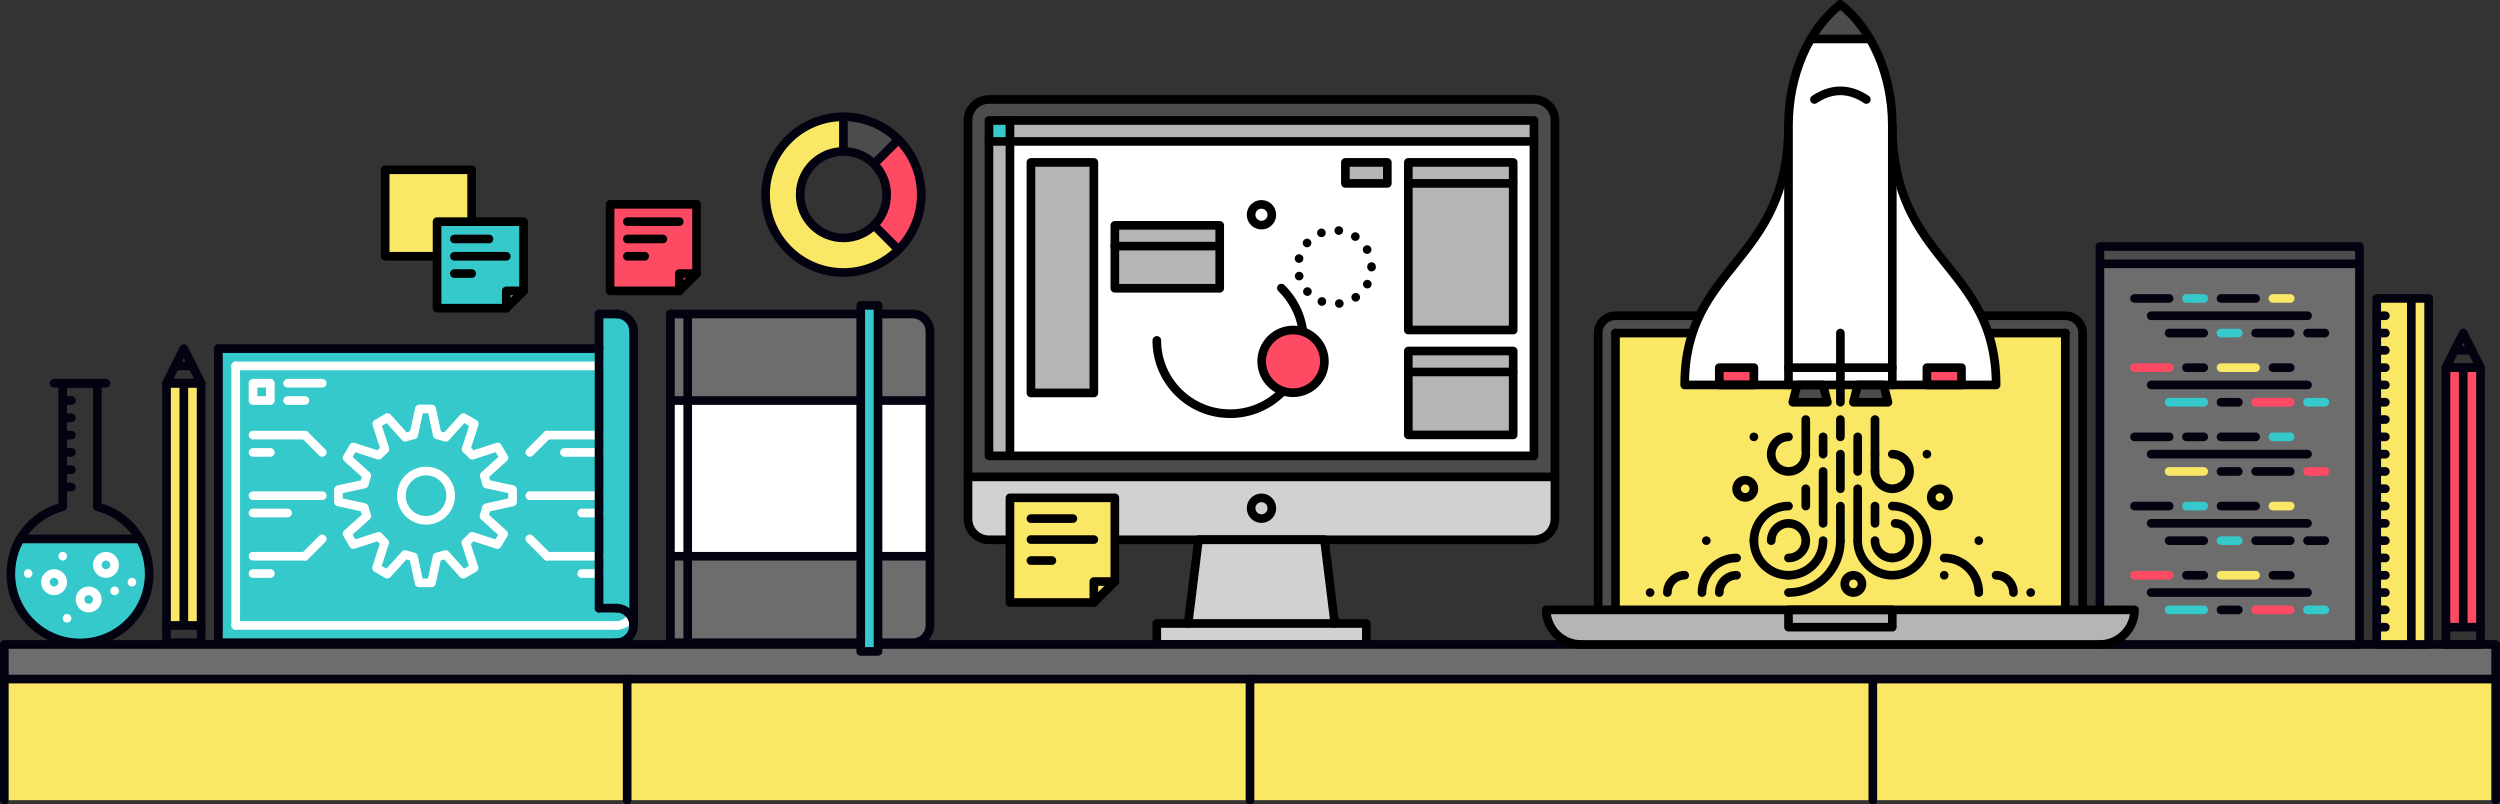 <?xml version="1.0" encoding="utf-8"?>
<!-- Generator: Adobe Illustrator 19.0.0, SVG Export Plug-In . SVG Version: 6.00 Build 0)  -->
<svg version="1.1" xmlns="http://www.w3.org/2000/svg" xmlns:xlink="http://www.w3.org/1999/xlink" x="0px" y="0px"
	 viewBox="0 0 1156 372" enable-background="new 0 0 1156 372" xml:space="preserve">
<rect x="0" y="0" width="1156" height="372" fill="#333333" stroke="none"/>
<g id="bg">
	<g>
		<path fill="#4C4C4C" d="M719,55.7c0-5.4-4.3-9.7-9.7-9.7h-252c-5.4,0-9.7,4.3-9.7,9.7v164.8H719V55.7z"/>
		<rect x="467" y="65.4" fill="#FFFFFF" width="242.3" height="145.4"/>
		<rect x="476.7" y="75.1" fill="#B5B5B5" width="29.1" height="106.6"/>
		<rect x="515.5" y="104.2" fill="#B5B5B5" width="48.5" height="29.1"/>
		<rect x="651.2" y="75.1" fill="#B5B5B5" width="48.5" height="77.5"/>
		<rect x="622.1" y="75.1" fill="#B5B5B5" width="19.4" height="9.7"/>
		<rect x="651.2" y="162.3" fill="#B5B5B5" width="48.5" height="38.8"/>
		<g>
			<rect x="534.9" y="288.3" fill="#D1D1D1" width="96.9" height="9.7"/>
			<polyline fill="#D1D1D1" points="617.2,288.3 612.4,249.5 554.2,249.5 549.4,288.3 			"/>
			<rect x="457.3" y="55.7" fill="#35C9CB" width="9.7" height="9.7"/>
			<rect x="467" y="55.7" fill="#B5B5B5" width="242.3" height="9.7"/>
			<rect x="457.3" y="65.4" fill="#B5B5B5" width="9.7" height="145.4"/>
			<g>
				<path fill="#D1D1D1" d="M447.6,220.5v19.4c0,5.4,4.3,9.7,9.7,9.7h252c5.4,0,9.7-4.3,9.7-9.7v-19.4H447.6z"/>
			</g>
			
				<rect x="457.3" y="55.7" fill="none" stroke="#000000" stroke-width="4" stroke-linecap="round" stroke-linejoin="round" stroke-miterlimit="10" width="252" height="155.1"/>
			
				<line fill="none" stroke="#000000" stroke-width="4" stroke-linecap="round" stroke-linejoin="round" stroke-miterlimit="10" x1="447.6" y1="220.5" x2="719" y2="220.5"/>
			<path fill="none" stroke="#000000" stroke-width="4" stroke-linecap="round" stroke-linejoin="round" stroke-miterlimit="10" d="
				M447.6,55.7c0-5.4,4.3-9.7,9.7-9.7h252c5.4,0,9.7,4.3,9.7,9.7v184.2c0,5.4-4.3,9.7-9.7,9.7h-252c-5.4,0-9.7-4.3-9.7-9.7V55.7z"/>
			
				<circle fill="none" stroke="#000000" stroke-width="4" stroke-linecap="round" stroke-linejoin="round" stroke-miterlimit="10" cx="583.3" cy="235" r="4.8"/>
			
				<rect x="534.9" y="288.3" fill="none" stroke="#000000" stroke-width="4" stroke-linecap="round" stroke-linejoin="round" stroke-miterlimit="10" width="96.9" height="9.7"/>
			
				<polyline fill="none" stroke="#000000" stroke-width="4" stroke-linecap="round" stroke-linejoin="round" stroke-miterlimit="10" points="
				617.2,288.3 612.4,249.5 554.2,249.5 549.4,288.3 			"/>
			
				<line fill="none" stroke="#000000" stroke-width="4" stroke-linecap="round" stroke-linejoin="round" stroke-miterlimit="10" x1="709.3" y1="65.4" x2="457.3" y2="65.4"/>
			
				<line fill="none" stroke="#000000" stroke-width="4" stroke-linecap="round" stroke-linejoin="round" stroke-miterlimit="10" x1="467" y1="55.7" x2="467" y2="210.8"/>
			<g>
				
					<path fill="none" stroke="#000000" stroke-width="4" stroke-linecap="round" stroke-linejoin="round" stroke-miterlimit="10" d="
					M592.5,133.2c6.3,6.2,10.2,14.7,10.2,24.2c0,18.7-15.2,33.9-33.9,33.9c-18.7,0-33.9-15.2-33.9-33.9"/>
				
					<rect x="515.5" y="104.2" fill="none" stroke="#000000" stroke-width="4" stroke-linecap="round" stroke-linejoin="round" stroke-miterlimit="10" width="48.5" height="29.1"/>
				
					<line fill="none" stroke="#000000" stroke-width="4" stroke-linecap="round" stroke-linejoin="round" stroke-miterlimit="10" x1="515.5" y1="113.8" x2="563.9" y2="113.8"/>
				
					<rect x="476.7" y="75.1" fill="none" stroke="#000000" stroke-width="4" stroke-linecap="round" stroke-linejoin="round" stroke-miterlimit="10" width="29.1" height="106.6"/>
				
					<rect x="651.2" y="75.1" fill="none" stroke="#000000" stroke-width="4" stroke-linecap="round" stroke-linejoin="round" stroke-miterlimit="10" width="48.5" height="77.5"/>
				
					<line fill="none" stroke="#000000" stroke-width="4" stroke-linecap="round" stroke-linejoin="round" stroke-miterlimit="10" x1="651.2" y1="84.8" x2="699.6" y2="84.8"/>
				
					<rect x="651.2" y="162.3" fill="none" stroke="#000000" stroke-width="4" stroke-linecap="round" stroke-linejoin="round" stroke-miterlimit="10" width="48.5" height="38.8"/>
				
					<line fill="none" stroke="#000000" stroke-width="4" stroke-linecap="round" stroke-linejoin="round" stroke-miterlimit="10" x1="699.6" y1="172" x2="651.2" y2="172"/>
				
					<rect x="622.1" y="75.1" fill="none" stroke="#000000" stroke-width="4" stroke-linecap="round" stroke-linejoin="round" stroke-miterlimit="10" width="19.4" height="9.7"/>
				<g>
					
						<circle fill="none" stroke="#000000" stroke-width="4" stroke-linecap="round" stroke-linejoin="round" stroke-dasharray="0,8.196" cx="617.2" cy="123.5" r="17"/>
				</g>
				
					<circle fill="none" stroke="#000000" stroke-width="4" stroke-linecap="round" stroke-linejoin="round" stroke-miterlimit="10" cx="583.3" cy="99.3" r="4.8"/>
			</g>
		</g>
		<circle fill="#FF4A63" cx="597.9" cy="167.1" r="14.5"/>
		
			<circle fill="none" stroke="#000000" stroke-width="4" stroke-linecap="round" stroke-linejoin="round" stroke-miterlimit="10" cx="597.9" cy="167.1" r="14.5"/>
		<g>
			<g>
				<polygon fill="#F9E765" points="515.5,230.2 467,230.2 467,278.6 505.8,278.6 515.5,268.9 				"/>
				
					<polygon fill="none" stroke="#000000" stroke-width="4" stroke-linecap="round" stroke-linejoin="round" stroke-miterlimit="10" points="
					515.5,230.2 467,230.2 467,278.6 505.8,278.6 515.5,268.9 				"/>
				
					<polyline fill="none" stroke="#000000" stroke-width="4" stroke-linecap="round" stroke-linejoin="round" stroke-miterlimit="10" points="
					515.5,268.9 505.8,268.9 505.8,278.6 				"/>
				
					<line fill="none" stroke="#000000" stroke-width="4" stroke-linecap="round" stroke-linejoin="round" stroke-miterlimit="10" x1="476.7" y1="239.8" x2="496.1" y2="239.8"/>
				
					<line fill="none" stroke="#000000" stroke-width="4" stroke-linecap="round" stroke-linejoin="round" stroke-miterlimit="10" x1="476.7" y1="259.2" x2="486.4" y2="259.2"/>
			</g>
			
				<line fill="none" stroke="#000000" stroke-width="4" stroke-linecap="round" stroke-linejoin="round" stroke-miterlimit="10" x1="476.7" y1="249.5" x2="505.8" y2="249.5"/>
		</g>
	</g>
	<g>
		<rect x="2" y="298" fill="#6D6D6D" width="1152" height="16"/>
		<rect x="2" y="314" fill="#F9E765" width="1152" height="56"/>
		
			<rect x="2" y="298" fill="none" stroke="#020210" stroke-width="4" stroke-linecap="round" stroke-linejoin="round" stroke-miterlimit="10" width="1152" height="16"/>
		<g>
			<g>
				
					<line fill="none" stroke="#020210" stroke-width="4" stroke-linecap="round" stroke-linejoin="round" stroke-miterlimit="10" x1="1154" y1="314" x2="1154" y2="370"/>
			</g>
			<g>
				
					<line fill="none" stroke="#020210" stroke-width="4" stroke-linecap="round" stroke-linejoin="round" stroke-miterlimit="10" x1="866" y1="314" x2="866" y2="370"/>
			</g>
			<g>
				
					<line fill="none" stroke="#020210" stroke-width="4" stroke-linecap="round" stroke-linejoin="round" stroke-miterlimit="10" x1="578" y1="314" x2="578" y2="370"/>
			</g>
			<g>
				
					<line fill="none" stroke="#020210" stroke-width="4" stroke-linecap="round" stroke-linejoin="round" stroke-miterlimit="10" x1="290" y1="314" x2="290" y2="370"/>
			</g>
			<g>
				
					<line fill="none" stroke="#020210" stroke-width="4" stroke-linecap="round" stroke-linejoin="round" stroke-miterlimit="10" x1="2" y1="314" x2="2" y2="370"/>
			</g>
		</g>
	</g>
	<g>
		<rect x="971" y="122" fill="#6D6D6D" width="120" height="176"/>
		<g>
			<rect x="971" y="114" fill="#4C4C4C" width="120" height="8"/>
			<g>
				<g>
					
						<line fill="none" stroke="#020210" stroke-width="4" stroke-linecap="round" stroke-linejoin="round" stroke-miterlimit="10" x1="987" y1="202" x2="1003" y2="202"/>
					
						<line fill="none" stroke="#020210" stroke-width="4" stroke-linecap="round" stroke-linejoin="round" stroke-miterlimit="10" x1="1011" y1="202" x2="1019" y2="202"/>
					
						<line fill="none" stroke="#020210" stroke-width="4" stroke-linecap="round" stroke-linejoin="round" stroke-miterlimit="10" x1="1027" y1="202" x2="1043" y2="202"/>
					
						<line fill="none" stroke="#35C9CB" stroke-width="4" stroke-linecap="round" stroke-linejoin="round" stroke-miterlimit="10" x1="1051" y1="202" x2="1059" y2="202"/>
					
						<line fill="none" stroke="#020210" stroke-width="4" stroke-linecap="round" stroke-linejoin="round" stroke-miterlimit="10" x1="994.7" y1="210" x2="1067" y2="210"/>
					
						<line fill="none" stroke="#F9E765" stroke-width="4" stroke-linecap="round" stroke-miterlimit="10" x1="1003" y1="218" x2="1019" y2="218"/>
					
						<line fill="none" stroke="#020210" stroke-width="4" stroke-linecap="round" stroke-linejoin="round" stroke-miterlimit="10" x1="1027" y1="218" x2="1035" y2="218"/>
					
						<line fill="none" stroke="#020210" stroke-width="4" stroke-linecap="round" stroke-linejoin="round" stroke-miterlimit="10" x1="1043" y1="218" x2="1059" y2="218"/>
					
						<line fill="none" stroke="#FF4A63" stroke-width="4" stroke-linecap="round" stroke-linejoin="round" stroke-miterlimit="10" x1="1067" y1="218" x2="1075" y2="218"/>
				</g>
				<g>
					
						<line fill="none" stroke="#FF4A63" stroke-width="4" stroke-linecap="round" stroke-linejoin="round" stroke-miterlimit="10" x1="987" y1="170" x2="1003" y2="170"/>
					
						<line fill="none" stroke="#020210" stroke-width="4" stroke-linecap="round" stroke-linejoin="round" stroke-miterlimit="10" x1="1011" y1="170" x2="1019" y2="170"/>
					
						<line fill="none" stroke="#F9E765" stroke-width="4" stroke-linecap="round" stroke-miterlimit="10" x1="1027" y1="170" x2="1043" y2="170"/>
					
						<line fill="none" stroke="#020210" stroke-width="4" stroke-linecap="round" stroke-linejoin="round" stroke-miterlimit="10" x1="1051" y1="170" x2="1059" y2="170"/>
					
						<line fill="none" stroke="#020210" stroke-width="4" stroke-linecap="round" stroke-linejoin="round" stroke-miterlimit="10" x1="994.7" y1="178" x2="1067" y2="178"/>
					
						<line fill="none" stroke="#35C9CB" stroke-width="4" stroke-linecap="round" stroke-linejoin="round" stroke-miterlimit="10" x1="1003" y1="186" x2="1019" y2="186"/>
					
						<line fill="none" stroke="#020210" stroke-width="4" stroke-linecap="round" stroke-linejoin="round" stroke-miterlimit="10" x1="1027" y1="186" x2="1035" y2="186"/>
					
						<line fill="none" stroke="#FF4A63" stroke-width="4" stroke-linecap="round" stroke-linejoin="round" stroke-miterlimit="10" x1="1043" y1="186" x2="1059" y2="186"/>
					
						<line fill="none" stroke="#35C9CB" stroke-width="4" stroke-linecap="round" stroke-linejoin="round" stroke-miterlimit="10" x1="1067" y1="186" x2="1075" y2="186"/>
				</g>
				<g>
					
						<line fill="none" stroke="#020210" stroke-width="4" stroke-linecap="round" stroke-linejoin="round" stroke-miterlimit="10" x1="987" y1="138" x2="1003" y2="138"/>
					
						<line fill="none" stroke="#35C9CB" stroke-width="4" stroke-linecap="round" stroke-linejoin="round" stroke-miterlimit="10" x1="1011" y1="138" x2="1019" y2="138"/>
					
						<line fill="none" stroke="#020210" stroke-width="4" stroke-linecap="round" stroke-linejoin="round" stroke-miterlimit="10" x1="1027" y1="138" x2="1043" y2="138"/>
					
						<line fill="none" stroke="#F9E765" stroke-width="4" stroke-linecap="round" stroke-miterlimit="10" x1="1051" y1="138" x2="1059" y2="138"/>
					
						<line fill="none" stroke="#020210" stroke-width="4" stroke-linecap="round" stroke-linejoin="round" stroke-miterlimit="10" x1="994.7" y1="146" x2="1067" y2="146"/>
					
						<line fill="none" stroke="#020210" stroke-width="4" stroke-linecap="round" stroke-linejoin="round" stroke-miterlimit="10" x1="1003" y1="154" x2="1019" y2="154"/>
					
						<line fill="none" stroke="#35C9CB" stroke-width="4" stroke-linecap="round" stroke-linejoin="round" stroke-miterlimit="10" x1="1027" y1="154" x2="1035" y2="154"/>
					
						<line fill="none" stroke="#020210" stroke-width="4" stroke-linecap="round" stroke-linejoin="round" stroke-miterlimit="10" x1="1043" y1="154" x2="1059" y2="154"/>
					
						<line fill="none" stroke="#020210" stroke-width="4" stroke-linecap="round" stroke-linejoin="round" stroke-miterlimit="10" x1="1067" y1="154" x2="1075" y2="154"/>
				</g>
				<g>
					
						<line fill="none" stroke="#FF4A63" stroke-width="4" stroke-linecap="round" stroke-linejoin="round" stroke-miterlimit="10" x1="987" y1="266" x2="1003" y2="266"/>
					
						<line fill="none" stroke="#020210" stroke-width="4" stroke-linecap="round" stroke-linejoin="round" stroke-miterlimit="10" x1="1011" y1="266" x2="1019" y2="266"/>
					
						<line fill="none" stroke="#F9E765" stroke-width="4" stroke-linecap="round" stroke-miterlimit="10" x1="1027" y1="266" x2="1043" y2="266"/>
					
						<line fill="none" stroke="#020210" stroke-width="4" stroke-linecap="round" stroke-linejoin="round" stroke-miterlimit="10" x1="1051" y1="266" x2="1059" y2="266"/>
					
						<line fill="none" stroke="#020210" stroke-width="4" stroke-linecap="round" stroke-linejoin="round" stroke-miterlimit="10" x1="994.7" y1="274" x2="1067" y2="274"/>
					
						<line fill="none" stroke="#35C9CB" stroke-width="4" stroke-linecap="round" stroke-linejoin="round" stroke-miterlimit="10" x1="1003" y1="282" x2="1019" y2="282"/>
					
						<line fill="none" stroke="#020210" stroke-width="4" stroke-linecap="round" stroke-linejoin="round" stroke-miterlimit="10" x1="1027" y1="282" x2="1035" y2="282"/>
					
						<line fill="none" stroke="#FF4A63" stroke-width="4" stroke-linecap="round" stroke-linejoin="round" stroke-miterlimit="10" x1="1043" y1="282" x2="1059" y2="282"/>
					
						<line fill="none" stroke="#35C9CB" stroke-width="4" stroke-linecap="round" stroke-linejoin="round" stroke-miterlimit="10" x1="1067" y1="282" x2="1075" y2="282"/>
				</g>
				<g>
					
						<line fill="none" stroke="#020210" stroke-width="4" stroke-linecap="round" stroke-linejoin="round" stroke-miterlimit="10" x1="987" y1="234" x2="1003" y2="234"/>
					
						<line fill="none" stroke="#35C9CB" stroke-width="4" stroke-linecap="round" stroke-linejoin="round" stroke-miterlimit="10" x1="1011" y1="234" x2="1019" y2="234"/>
					
						<line fill="none" stroke="#020210" stroke-width="4" stroke-linecap="round" stroke-linejoin="round" stroke-miterlimit="10" x1="1027" y1="234" x2="1043" y2="234"/>
					
						<line fill="none" stroke="#F9E765" stroke-width="4" stroke-linecap="round" stroke-miterlimit="10" x1="1051" y1="234" x2="1059" y2="234"/>
					
						<line fill="none" stroke="#020210" stroke-width="4" stroke-linecap="round" stroke-linejoin="round" stroke-miterlimit="10" x1="994.7" y1="242" x2="1067" y2="242"/>
					
						<line fill="none" stroke="#020210" stroke-width="4" stroke-linecap="round" stroke-linejoin="round" stroke-miterlimit="10" x1="1003" y1="250" x2="1019" y2="250"/>
					
						<line fill="none" stroke="#35C9CB" stroke-width="4" stroke-linecap="round" stroke-linejoin="round" stroke-miterlimit="10" x1="1027" y1="250" x2="1035" y2="250"/>
					
						<line fill="none" stroke="#020210" stroke-width="4" stroke-linecap="round" stroke-linejoin="round" stroke-miterlimit="10" x1="1043" y1="250" x2="1059" y2="250"/>
					
						<line fill="none" stroke="#020210" stroke-width="4" stroke-linecap="round" stroke-linejoin="round" stroke-miterlimit="10" x1="1067" y1="250" x2="1075" y2="250"/>
				</g>
			</g>
			
				<rect x="971" y="114" fill="none" stroke="#020210" stroke-width="4" stroke-linecap="round" stroke-linejoin="round" stroke-miterlimit="10" width="120" height="184"/>
			
				<line fill="none" stroke="#020210" stroke-width="4" stroke-linecap="round" stroke-linejoin="round" stroke-miterlimit="10" x1="1091" y1="122" x2="971" y2="122"/>
		</g>
		<g>
			<g>
				<path fill="#4C4C4C" d="M955,146H747c-4.4,0-8,3.6-8,8v128h8V154h208v128h8V154C963,149.6,959.4,146,955,146z"/>
				
					<path fill="none" stroke="#000000" stroke-width="4" stroke-linecap="round" stroke-linejoin="round" stroke-miterlimit="10" d="
					M963,282V154c0-4.4-3.6-8-8-8H747c-4.4,0-8,3.6-8,8v128"/>
				<rect x="747" y="154" fill="#F9E765" width="208" height="128"/>
				<path fill="#B5B5B5" d="M731,298c-8.8,0-16-7.2-16-16h272c0,8.8-7.2,16-16,16"/>
				
					<path fill="none" stroke="#000000" stroke-width="4" stroke-linecap="round" stroke-linejoin="round" stroke-miterlimit="10" d="
					M731,298c-8.8,0-16-7.2-16-16h272c0,8.8-7.2,16-16,16"/>
				
					<line fill="none" stroke="#000000" stroke-width="4" stroke-linecap="round" stroke-linejoin="round" stroke-miterlimit="10" x1="747" y1="154" x2="955" y2="154"/>
				
					<line fill="none" stroke="#000000" stroke-width="4" stroke-linecap="round" stroke-linejoin="round" stroke-miterlimit="10" x1="955" y1="154" x2="955" y2="282"/>
				
					<line fill="none" stroke="#000000" stroke-width="4" stroke-linecap="round" stroke-linejoin="round" stroke-miterlimit="10" x1="971" y1="298" x2="731" y2="298"/>
				
					<rect x="827" y="282" fill="none" stroke="#000000" stroke-width="4" stroke-linecap="round" stroke-linejoin="round" stroke-miterlimit="10" width="48" height="8"/>
				
					<line fill="none" stroke="#000000" stroke-width="4" stroke-linecap="round" stroke-linejoin="round" stroke-miterlimit="10" x1="747" y1="154" x2="747" y2="282"/>
			</g>
			<g>
				<polygon fill="#4C4C4C" points="843,178 831,178 829,186 845,186 				"/>
				<polygon fill="#4C4C4C" points="871,178 859,178 857,186 873,186 				"/>
				<g>
					<path fill="#FFFFFF" d="M827,178V58c0,64-48,64-48,120H827z"/>
					<path fill="#FFFFFF" d="M875,58v120h48C923,122,875,122,875,58z"/>
				</g>
				<rect x="795" y="170" fill="#FF4A63" width="16" height="8"/>
				<rect x="891" y="170" fill="#FF4A63" width="16" height="8"/>
				
					<path fill="none" stroke="#000000" stroke-width="4" stroke-linecap="round" stroke-linejoin="round" stroke-miterlimit="10" d="
					M827,178h-48c0-56,48-56,48-120"/>
				
					<rect x="795" y="170" fill="none" stroke="#000000" stroke-width="4" stroke-linecap="round" stroke-linejoin="round" stroke-miterlimit="10" width="16" height="8"/>
				
					<path fill="none" stroke="#000000" stroke-width="4" stroke-linecap="round" stroke-linejoin="round" stroke-miterlimit="10" d="
					M875,178h48c0-56-48-56-48-120"/>
				
					<rect x="891" y="170" fill="none" stroke="#000000" stroke-width="4" stroke-linecap="round" stroke-linejoin="round" stroke-miterlimit="10" width="16" height="8"/>
				<g>
					<g>
						<path fill="#FFFFFF" d="M837.3,18C830.9,29,827,42.9,827,58v120h48V58c0-15.1-3.9-29-10.3-40H837.3z"/>
						<path fill="#4C4C4C" d="M851,2c-5.3,4.1-9.9,9.6-13.7,16h27.4C860.9,11.6,856.3,6.1,851,2z"/>
					</g>
					
						<path fill="none" stroke="#000000" stroke-width="4" stroke-linecap="round" stroke-linejoin="round" stroke-miterlimit="10" d="
						M851,2c-14.3,11.2-24,32.1-24,56v120h48V58C875,34.1,865.3,13.2,851,2z"/>
					
						<line fill="none" stroke="#000000" stroke-width="4" stroke-linecap="round" stroke-linejoin="round" stroke-miterlimit="10" x1="837.3" y1="18" x2="864.7" y2="18"/>
					<g>
						
							<path fill="none" stroke="#000000" stroke-width="4" stroke-linecap="round" stroke-linejoin="round" stroke-miterlimit="10" d="
							M839,46c3.7-2.5,7.8-4,12-4c4.2,0,8.3,1.5,12,4"/>
					</g>
				</g>
				
					<line fill="none" stroke="#000000" stroke-width="4" stroke-linecap="round" stroke-linejoin="round" stroke-miterlimit="10" x1="827" y1="170" x2="875" y2="170"/>
				
					<line fill="none" stroke="#000000" stroke-width="4" stroke-linecap="round" stroke-linejoin="round" stroke-miterlimit="10" x1="851" y1="186" x2="851" y2="154"/>
				
					<polygon fill="none" stroke="#000000" stroke-width="4" stroke-linecap="round" stroke-linejoin="round" stroke-miterlimit="10" points="
					843,178 831,178 829,186 845,186 				"/>
				
					<polygon fill="none" stroke="#000000" stroke-width="4" stroke-linecap="round" stroke-linejoin="round" stroke-miterlimit="10" points="
					871,178 859,178 857,186 873,186 				"/>
			</g>
			<g>
				<g>
					
						<line fill="none" stroke="#000000" stroke-width="4" stroke-linecap="round" stroke-linejoin="round" stroke-miterlimit="10" x1="851" y1="234" x2="851" y2="250"/>
					
						<path fill="none" stroke="#000000" stroke-width="4" stroke-linecap="round" stroke-linejoin="round" stroke-miterlimit="10" d="
						M811,250c0,8.8,7.2,16,16,16"/>
					
						<path fill="none" stroke="#000000" stroke-width="4" stroke-linecap="round" stroke-linejoin="round" stroke-miterlimit="10" d="
						M811,250c0-8.8,7.2-16,16-16"/>
					
						<path fill="none" stroke="#000000" stroke-width="4" stroke-linecap="round" stroke-linejoin="round" stroke-miterlimit="10" d="
						M843,250c0,8.8-7.2,16-16,16"/>
					
						<line fill="none" stroke="#000000" stroke-width="4" stroke-linecap="round" stroke-linejoin="round" stroke-miterlimit="10" x1="843" y1="242" x2="843" y2="218"/>
					
						<line fill="none" stroke="#000000" stroke-width="4" stroke-linecap="round" stroke-linejoin="round" stroke-miterlimit="10" x1="843" y1="210" x2="843" y2="202"/>
					
						<line fill="none" stroke="#000000" stroke-width="4" stroke-linecap="round" stroke-linejoin="round" stroke-miterlimit="10" x1="851" y1="226" x2="851" y2="210"/>
				</g>
				
					<path fill="none" stroke="#000000" stroke-width="4" stroke-linecap="round" stroke-linejoin="round" stroke-miterlimit="10" d="
					M835,210c0,4.4-3.6,8-8,8c-4.4,0-8-3.6-8-8s3.6-8,8-8"/>
				
					<line fill="none" stroke="#000000" stroke-width="4" stroke-linecap="round" stroke-linejoin="round" stroke-miterlimit="10" x1="835" y1="208.3" x2="835" y2="194"/>
				
					<path fill="none" stroke="#000000" stroke-width="4" stroke-linecap="round" stroke-linejoin="round" stroke-miterlimit="10" d="
					M867,218c0,4.4,3.6,8,8,8c4.4,0,8-3.6,8-8s-3.6-8-8-8"/>
				
					<line fill="none" stroke="#000000" stroke-width="4" stroke-linecap="round" stroke-linejoin="round" stroke-miterlimit="10" x1="867" y1="210" x2="867" y2="194"/>
				
					<circle fill="none" stroke="#000000" stroke-width="4" stroke-linecap="round" stroke-linejoin="round" stroke-miterlimit="10" cx="807" cy="226" r="4"/>
				
					<line fill="none" stroke="#000000" stroke-width="4" stroke-linecap="round" stroke-linejoin="round" stroke-miterlimit="10" x1="859" y1="202" x2="859" y2="218"/>
				
					<path fill="none" stroke="#000000" stroke-width="4" stroke-linecap="round" stroke-linejoin="round" stroke-miterlimit="10" d="
					M875,234c8.8,0,16,7.2,16,16s-7.2,16-16,16c-8.8,0-16-7.2-16-16"/>
				
					<line fill="none" stroke="#000000" stroke-width="4" stroke-linecap="round" stroke-linejoin="round" stroke-miterlimit="10" x1="859" y1="250" x2="859" y2="226"/>
				
					<path fill="none" stroke="#000000" stroke-width="4" stroke-linecap="round" stroke-linejoin="round" stroke-miterlimit="10" d="
					M867,250c0,4.4,3.6,8,8,8"/>
				
					<path fill="none" stroke="#000000" stroke-width="4" stroke-linecap="round" stroke-linejoin="round" stroke-miterlimit="10" d="
					M883,250c0,4.4-3.6,8-8,8"/>
				
					<path fill="none" stroke="#000000" stroke-width="4" stroke-linecap="round" stroke-linejoin="round" stroke-miterlimit="10" d="
					M883,248.7c0-3.7-3-6.7-6.7-6.7"/>
				
					<line fill="none" stroke="#000000" stroke-width="4" stroke-linecap="round" stroke-linejoin="round" stroke-miterlimit="10" x1="867" y1="242" x2="867" y2="234"/>
				
					<line fill="none" stroke="#000000" stroke-width="4" stroke-linecap="round" stroke-linejoin="round" stroke-miterlimit="10" x1="867" y1="210" x2="867" y2="218"/>
				
					<circle fill="none" stroke="#000000" stroke-width="4" stroke-linecap="round" stroke-linejoin="round" stroke-miterlimit="10" cx="897" cy="230" r="4"/>
				
					<circle fill="none" stroke="#000000" stroke-width="4" stroke-linecap="round" stroke-linejoin="round" stroke-miterlimit="10" cx="857" cy="270" r="4"/>
				
					<line fill="none" stroke="#000000" stroke-width="4" stroke-linecap="round" stroke-linejoin="round" stroke-miterlimit="10" x1="851" y1="202" x2="851" y2="194"/>
				
					<line fill="none" stroke="#000000" stroke-width="4" stroke-linecap="round" stroke-linejoin="round" stroke-miterlimit="10" x1="899" y1="266" x2="899" y2="266"/>
				
					<line fill="none" stroke="#000000" stroke-width="4" stroke-linecap="round" stroke-linejoin="round" stroke-miterlimit="10" x1="891" y1="210" x2="891" y2="210"/>
				
					<line fill="none" stroke="#000000" stroke-width="4" stroke-linecap="round" stroke-linejoin="round" stroke-miterlimit="10" x1="789" y1="250" x2="789" y2="250"/>
				
					<line fill="none" stroke="#000000" stroke-width="4" stroke-linecap="round" stroke-linejoin="round" stroke-miterlimit="10" x1="811" y1="202" x2="811" y2="202"/>
				
					<line fill="none" stroke="#000000" stroke-width="4" stroke-linecap="round" stroke-linejoin="round" stroke-miterlimit="10" x1="915" y1="250" x2="915" y2="250"/>
				
					<path fill="none" stroke="#000000" stroke-width="4" stroke-linecap="round" stroke-linejoin="round" stroke-miterlimit="10" d="
					M851,250c0,13.3-10.7,24-24,24"/>
				
					<path fill="none" stroke="#000000" stroke-width="4" stroke-linecap="round" stroke-linejoin="round" stroke-miterlimit="10" d="
					M819,250c0-4.4,3.6-8,8-8c4.4,0,8,3.6,8,8s-3.6,8-8,8"/>
				
					<line fill="none" stroke="#000000" stroke-width="4" stroke-linecap="round" stroke-linejoin="round" stroke-miterlimit="10" x1="835" y1="226" x2="835" y2="234"/>
				
					<path fill="none" stroke="#000000" stroke-width="4" stroke-linecap="round" stroke-linejoin="round" stroke-miterlimit="10" d="
					M915,274c0-8.8-7.2-16-16-16"/>
				
					<path fill="none" stroke="#000000" stroke-width="4" stroke-linecap="round" stroke-linejoin="round" stroke-miterlimit="10" d="
					M931,274c0-4.4-3.6-8-8-8"/>
				
					<path fill="none" stroke="#000000" stroke-width="4" stroke-linecap="round" stroke-linejoin="round" stroke-miterlimit="10" d="
					M787,274c0-8.8,7.2-16,16-16"/>
				
					<path fill="none" stroke="#000000" stroke-width="4" stroke-linecap="round" stroke-linejoin="round" stroke-miterlimit="10" d="
					M771,274c0-4.4,3.6-8,8-8"/>
				
					<line fill="none" stroke="#000000" stroke-width="4" stroke-linecap="round" stroke-linejoin="round" stroke-miterlimit="10" x1="939" y1="274" x2="939" y2="274"/>
				
					<line fill="none" stroke="#000000" stroke-width="4" stroke-linecap="round" stroke-linejoin="round" stroke-miterlimit="10" x1="763" y1="274" x2="763" y2="274"/>
				
					<path fill="none" stroke="#000000" stroke-width="4" stroke-linecap="round" stroke-linejoin="round" stroke-miterlimit="10" d="
					M795,274c0-4.4,3.6-8,8-8"/>
			</g>
		</g>
		<g>
			<rect x="1099" y="138" fill="#F9E765" width="24" height="160"/>
			
				<rect x="1099" y="138" fill="none" stroke="#020210" stroke-width="4" stroke-linecap="round" stroke-linejoin="round" stroke-miterlimit="10" width="24" height="160"/>
			
				<line fill="none" stroke="#020210" stroke-width="4" stroke-linecap="round" stroke-linejoin="round" stroke-miterlimit="10" x1="1115" y1="138" x2="1115" y2="298"/>
			<g>
				<g>
					
						<line fill="none" stroke="#020210" stroke-width="4" stroke-linecap="round" stroke-linejoin="round" stroke-miterlimit="10" x1="1099" y1="290" x2="1103" y2="290"/>
				</g>
				<g>
					
						<line fill="none" stroke="#020210" stroke-width="4" stroke-linecap="round" stroke-linejoin="round" stroke-miterlimit="10" x1="1099" y1="282" x2="1103" y2="282"/>
				</g>
				<g>
					
						<line fill="none" stroke="#020210" stroke-width="4" stroke-linecap="round" stroke-linejoin="round" stroke-miterlimit="10" x1="1099" y1="274" x2="1103" y2="274"/>
				</g>
				<g>
					
						<line fill="none" stroke="#020210" stroke-width="4" stroke-linecap="round" stroke-linejoin="round" stroke-miterlimit="10" x1="1099" y1="266" x2="1103" y2="266"/>
				</g>
				<g>
					
						<line fill="none" stroke="#020210" stroke-width="4" stroke-linecap="round" stroke-linejoin="round" stroke-miterlimit="10" x1="1099" y1="258" x2="1103" y2="258"/>
				</g>
				<g>
					
						<line fill="none" stroke="#020210" stroke-width="4" stroke-linecap="round" stroke-linejoin="round" stroke-miterlimit="10" x1="1099" y1="250" x2="1103" y2="250"/>
				</g>
				<g>
					
						<line fill="none" stroke="#020210" stroke-width="4" stroke-linecap="round" stroke-linejoin="round" stroke-miterlimit="10" x1="1099" y1="242" x2="1103" y2="242"/>
				</g>
				<g>
					
						<line fill="none" stroke="#020210" stroke-width="4" stroke-linecap="round" stroke-linejoin="round" stroke-miterlimit="10" x1="1099" y1="234" x2="1103" y2="234"/>
				</g>
				<g>
					
						<line fill="none" stroke="#020210" stroke-width="4" stroke-linecap="round" stroke-linejoin="round" stroke-miterlimit="10" x1="1099" y1="226" x2="1103" y2="226"/>
				</g>
				<g>
					
						<line fill="none" stroke="#020210" stroke-width="4" stroke-linecap="round" stroke-linejoin="round" stroke-miterlimit="10" x1="1099" y1="218" x2="1103" y2="218"/>
				</g>
				<g>
					
						<line fill="none" stroke="#020210" stroke-width="4" stroke-linecap="round" stroke-linejoin="round" stroke-miterlimit="10" x1="1099" y1="210" x2="1103" y2="210"/>
				</g>
				<g>
					
						<line fill="none" stroke="#020210" stroke-width="4" stroke-linecap="round" stroke-linejoin="round" stroke-miterlimit="10" x1="1099" y1="202" x2="1103" y2="202"/>
				</g>
				<g>
					
						<line fill="none" stroke="#020210" stroke-width="4" stroke-linecap="round" stroke-linejoin="round" stroke-miterlimit="10" x1="1099" y1="194" x2="1103" y2="194"/>
				</g>
				<g>
					
						<line fill="none" stroke="#020210" stroke-width="4" stroke-linecap="round" stroke-linejoin="round" stroke-miterlimit="10" x1="1099" y1="186" x2="1103" y2="186"/>
				</g>
				<g>
					
						<line fill="none" stroke="#020210" stroke-width="4" stroke-linecap="round" stroke-linejoin="round" stroke-miterlimit="10" x1="1099" y1="178" x2="1103" y2="178"/>
				</g>
				<g>
					
						<line fill="none" stroke="#020210" stroke-width="4" stroke-linecap="round" stroke-linejoin="round" stroke-miterlimit="10" x1="1099" y1="170" x2="1103" y2="170"/>
				</g>
				<g>
					
						<line fill="none" stroke="#020210" stroke-width="4" stroke-linecap="round" stroke-linejoin="round" stroke-miterlimit="10" x1="1099" y1="162" x2="1103" y2="162"/>
				</g>
				<g>
					
						<line fill="none" stroke="#020210" stroke-width="4" stroke-linecap="round" stroke-linejoin="round" stroke-miterlimit="10" x1="1099" y1="154" x2="1103" y2="154"/>
				</g>
				<g>
					
						<line fill="none" stroke="#020210" stroke-width="4" stroke-linecap="round" stroke-linejoin="round" stroke-miterlimit="10" x1="1099" y1="146" x2="1103" y2="146"/>
				</g>
			</g>
		</g>
		<g>
			<rect x="1131" y="170" fill="#FF4A63" width="16" height="120"/>
			
				<rect x="1131" y="170" fill="none" stroke="#020210" stroke-width="4" stroke-linecap="round" stroke-linejoin="round" stroke-miterlimit="10" width="16" height="128"/>
			
				<polygon fill="none" stroke="#020210" stroke-width="4" stroke-linecap="round" stroke-linejoin="round" stroke-miterlimit="10" points="
				1139,154 1131,170 1147,170 			"/>
			
				<line fill="none" stroke="#020210" stroke-width="4" stroke-linecap="round" stroke-linejoin="round" stroke-miterlimit="10" x1="1139" y1="170" x2="1139" y2="290"/>
			
				<line fill="none" stroke="#020210" stroke-width="4" stroke-linecap="round" stroke-linejoin="round" stroke-miterlimit="10" x1="1131" y1="290" x2="1147" y2="290"/>
			
				<line fill="none" stroke="#020210" stroke-width="4" stroke-linecap="round" stroke-linejoin="round" stroke-miterlimit="10" x1="1135" y1="162" x2="1143" y2="162"/>
		</g>
	</g>
	<g>
		<rect x="178.1" y="78.5" fill="#F9E765" width="40" height="40"/>
		<g>
			
				<rect x="178.1" y="78.5" fill="none" stroke="#000000" stroke-width="4" stroke-linecap="round" stroke-linejoin="round" stroke-miterlimit="10" width="40" height="40"/>
			<g>
				<polygon fill="#FF4A63" points="322.1,94.5 282.1,94.5 282.1,134.5 314.1,134.5 322.1,126.5 				"/>
				
					<polygon fill="none" stroke="#000000" stroke-width="4" stroke-linecap="round" stroke-linejoin="round" stroke-miterlimit="10" points="
					322.1,94.5 282.1,94.5 282.1,134.5 314.1,134.5 322.1,126.5 				"/>
				
					<polyline fill="none" stroke="#000000" stroke-width="4" stroke-linecap="round" stroke-linejoin="round" stroke-miterlimit="10" points="
					322.1,126.5 314.1,126.5 314.1,134.5 				"/>
				
					<line fill="none" stroke="#000000" stroke-width="4" stroke-linecap="round" stroke-linejoin="round" stroke-miterlimit="10" x1="290.1" y1="102.5" x2="314.1" y2="102.5"/>
				
					<line fill="none" stroke="#000000" stroke-width="4" stroke-linecap="round" stroke-linejoin="round" stroke-miterlimit="10" x1="290.1" y1="110.5" x2="306.5" y2="110.5"/>
				
					<line fill="none" stroke="#000000" stroke-width="4" stroke-linecap="round" stroke-linejoin="round" stroke-miterlimit="10" x1="290.1" y1="118.5" x2="298.1" y2="118.5"/>
			</g>
			<g>
				<g>
					<polygon fill="#35C9CB" points="242.1,102.5 202.1,102.5 202.1,142.5 234.1,142.5 242.1,134.5 					"/>
					
						<polygon fill="none" stroke="#000000" stroke-width="4" stroke-linecap="round" stroke-linejoin="round" stroke-miterlimit="10" points="
						242.1,102.5 202.1,102.5 202.1,142.5 234.1,142.5 242.1,134.5 					"/>
					
						<polyline fill="none" stroke="#000000" stroke-width="4" stroke-linecap="round" stroke-linejoin="round" stroke-miterlimit="10" points="
						242.1,134.5 234.1,134.5 234.1,142.5 					"/>
					
						<line fill="none" stroke="#000000" stroke-width="4" stroke-linecap="round" stroke-linejoin="round" stroke-miterlimit="10" x1="210.1" y1="110.5" x2="226.1" y2="110.5"/>
					
						<line fill="none" stroke="#000000" stroke-width="4" stroke-linecap="round" stroke-linejoin="round" stroke-miterlimit="10" x1="210.1" y1="126.5" x2="218.1" y2="126.5"/>
				</g>
				
					<line fill="none" stroke="#000000" stroke-width="4" stroke-linecap="round" stroke-linejoin="round" stroke-miterlimit="10" x1="210.1" y1="118.5" x2="234.1" y2="118.5"/>
			</g>
		</g>
	</g>
</g>
<g id="icons">
</g>
<g id="banner">
	<g>
		<g>
			<path fill="#6D6D6D" d="M422,145.2H310v152h112c4.4,0,8-3.6,8-8v-136C430,148.8,426.4,145.2,422,145.2z"/>
			<rect x="310" y="185.2" fill="#FFFFFF" width="120" height="72"/>
			<path fill="none" stroke="#020210" stroke-width="4" stroke-linecap="round" stroke-linejoin="round" stroke-miterlimit="10" d="
				M422,145.2H310v152h112c4.4,0,8-3.6,8-8v-136C430,148.8,426.4,145.2,422,145.2z"/>
			
				<line fill="none" stroke="#020210" stroke-width="4" stroke-linecap="round" stroke-linejoin="round" stroke-miterlimit="10" x1="310" y1="185.2" x2="430" y2="185.2"/>
			
				<line fill="none" stroke="#020210" stroke-width="4" stroke-linecap="round" stroke-linejoin="round" stroke-miterlimit="10" x1="310" y1="257.2" x2="430" y2="257.2"/>
			<rect x="398" y="141.2" fill="#35C9CB" width="8" height="160"/>
			
				<rect x="398" y="141.2" fill="none" stroke="#020210" stroke-width="4" stroke-linecap="round" stroke-linejoin="round" stroke-miterlimit="10" width="8" height="160"/>
			
				<line fill="none" stroke="#020210" stroke-width="4" stroke-linecap="round" stroke-linejoin="round" stroke-miterlimit="10" x1="318" y1="145.2" x2="318" y2="297.2"/>
		</g>
		<g>
			<rect x="77" y="177.2" fill="#F9E765" width="16" height="112"/>
			
				<rect x="77" y="177.2" fill="none" stroke="#020210" stroke-width="4" stroke-linecap="round" stroke-linejoin="round" stroke-miterlimit="10" width="16" height="120"/>
			
				<polygon fill="none" stroke="#020210" stroke-width="4" stroke-linecap="round" stroke-linejoin="round" stroke-miterlimit="10" points="
				85,161.2 77,177.2 93,177.2 			"/>
			
				<line fill="none" stroke="#020210" stroke-width="4" stroke-linecap="round" stroke-linejoin="round" stroke-miterlimit="10" x1="85" y1="177.2" x2="85" y2="289.2"/>
			
				<line fill="none" stroke="#020210" stroke-width="4" stroke-linecap="round" stroke-linejoin="round" stroke-miterlimit="10" x1="77" y1="289.2" x2="93" y2="289.2"/>
			
				<line fill="none" stroke="#020210" stroke-width="4" stroke-linecap="round" stroke-linejoin="round" stroke-miterlimit="10" x1="81" y1="169.2" x2="89" y2="169.2"/>
		</g>
		<g>
			<g>
				<path fill="#35C9CB" d="M9.3,249.2c-2.7,4.7-4.3,10.2-4.3,16c0,17.7,14.3,32,32,32s32-14.3,32-32c0-5.8-1.6-11.3-4.3-16H9.3z"/>
			</g>
			<path fill="none" stroke="#020210" stroke-width="4" stroke-linecap="round" stroke-linejoin="round" stroke-miterlimit="10" d="
				M45,234.3v-57H29v57c-13.8,3.6-24,16-24,31c0,17.7,14.3,32,32,32s32-14.3,32-32C69,250.3,58.8,237.8,45,234.3z"/>
			
				<line fill="none" stroke="#020210" stroke-width="4" stroke-linecap="round" stroke-linejoin="round" stroke-miterlimit="10" x1="25" y1="177.2" x2="49" y2="177.2"/>
			<g>
				<g>
					
						<line fill="none" stroke="#020210" stroke-width="4" stroke-linecap="round" stroke-linejoin="round" stroke-miterlimit="10" x1="29" y1="225.2" x2="33" y2="225.2"/>
				</g>
				<g>
					
						<line fill="none" stroke="#020210" stroke-width="4" stroke-linecap="round" stroke-linejoin="round" stroke-miterlimit="10" x1="29" y1="217.2" x2="33" y2="217.2"/>
				</g>
				<g>
					
						<line fill="none" stroke="#020210" stroke-width="4" stroke-linecap="round" stroke-linejoin="round" stroke-miterlimit="10" x1="29" y1="209.2" x2="33" y2="209.2"/>
				</g>
				<g>
					
						<line fill="none" stroke="#020210" stroke-width="4" stroke-linecap="round" stroke-linejoin="round" stroke-miterlimit="10" x1="29" y1="201.2" x2="33" y2="201.2"/>
				</g>
				<g>
					
						<line fill="none" stroke="#020210" stroke-width="4" stroke-linecap="round" stroke-linejoin="round" stroke-miterlimit="10" x1="29" y1="193.2" x2="33" y2="193.2"/>
				</g>
				<g>
					
						<line fill="none" stroke="#020210" stroke-width="4" stroke-linecap="round" stroke-linejoin="round" stroke-miterlimit="10" x1="29" y1="185.2" x2="33" y2="185.2"/>
				</g>
			</g>
			
				<line fill="none" stroke="#020210" stroke-width="4" stroke-linecap="round" stroke-linejoin="round" stroke-miterlimit="10" x1="9.3" y1="249.2" x2="64.7" y2="249.2"/>
			<g>
				
					<circle fill="none" stroke="#FFFFFF" stroke-width="4" stroke-linecap="round" stroke-linejoin="round" stroke-miterlimit="10" cx="25" cy="269.2" r="4"/>
				
					<circle fill="none" stroke="#FFFFFF" stroke-width="4" stroke-linecap="round" stroke-linejoin="round" stroke-miterlimit="10" cx="41" cy="277.2" r="4"/>
				
					<circle fill="none" stroke="#FFFFFF" stroke-width="4" stroke-linecap="round" stroke-linejoin="round" stroke-miterlimit="10" cx="49" cy="261.2" r="4"/>
				
					<line fill="none" stroke="#FFFFFF" stroke-width="4" stroke-linecap="round" stroke-linejoin="round" stroke-miterlimit="10" x1="29" y1="257.2" x2="29" y2="257.2"/>
				
					<line fill="none" stroke="#FFFFFF" stroke-width="4" stroke-linecap="round" stroke-linejoin="round" stroke-miterlimit="10" x1="61" y1="269.2" x2="61" y2="269.2"/>
				
					<line fill="none" stroke="#FFFFFF" stroke-width="4" stroke-linecap="round" stroke-linejoin="round" stroke-miterlimit="10" x1="31" y1="285.9" x2="31" y2="285.9"/>
				
					<line fill="none" stroke="#FFFFFF" stroke-width="4" stroke-linecap="round" stroke-linejoin="round" stroke-miterlimit="10" x1="53" y1="273.2" x2="53" y2="273.2"/>
				
					<line fill="none" stroke="#FFFFFF" stroke-width="4" stroke-linecap="round" stroke-linejoin="round" stroke-miterlimit="10" x1="13" y1="265.2" x2="13" y2="265.2"/>
			</g>
		</g>
		<g>
			<g>
				<path fill="#4C4C4C" d="M404.1,75.9l11.3-11.3C408.9,58,399.9,54,390,54v16C395.5,70,400.5,72.2,404.1,75.9z"/>
				<path fill="#FF4A63" d="M415.5,64.5l-11.3,11.3c3.6,3.6,5.9,8.6,5.9,14.1s-2.2,10.5-5.9,14.1l11.3,11.3
					C422,108.9,426,99.9,426,90S422,71.1,415.5,64.5z"/>
				<path fill="#F9E765" d="M390,110c-11,0-20-9-20-20s9-20,20-20V54c-19.9,0-36,16.1-36,36s16.1,36,36,36c9.9,0,18.9-4,25.5-10.5
					l-11.3-11.3C400.5,107.8,395.5,110,390,110z"/>
			</g>
			<g>
				
					<circle fill="none" stroke="#020210" stroke-width="4" stroke-linecap="round" stroke-linejoin="round" stroke-miterlimit="10" cx="390" cy="90" r="36"/>
				
					<circle fill="none" stroke="#020210" stroke-width="4" stroke-linecap="round" stroke-linejoin="round" stroke-miterlimit="10" cx="390" cy="90" r="20"/>
				
					<line fill="none" stroke="#020210" stroke-width="4" stroke-linecap="round" stroke-linejoin="round" stroke-miterlimit="10" x1="390" y1="70" x2="390" y2="54"/>
				
					<line fill="none" stroke="#020210" stroke-width="4" stroke-linecap="round" stroke-linejoin="round" stroke-miterlimit="10" x1="405.4" y1="74.6" x2="415.4" y2="64.6"/>
				
					<line fill="none" stroke="#020210" stroke-width="4" stroke-linecap="round" stroke-linejoin="round" stroke-miterlimit="10" x1="404.1" y1="104.1" x2="415.5" y2="115.5"/>
			</g>
		</g>
		<g>
			<rect x="101" y="161.2" fill="#35C9CB" width="184" height="136"/>
			<g>
				<path fill="#35C9CB" d="M293,289.2c0,4.4-3.6,8-8,8l0,0c-4.4,0-8-3.6-8-8v-136c0-4.4,3.6-8,8-8l0,0c4.4,0,8,3.6,8,8V289.2z"/>
				<rect x="277" y="145.2" fill="#35C9CB" width="8" height="136"/>
				<g>
					
						<line fill="none" stroke="#FFFFFF" stroke-width="4" stroke-linecap="round" stroke-linejoin="round" stroke-miterlimit="10" x1="285" y1="289.2" x2="109" y2="289.2"/>
					
						<path fill="none" stroke="#FFFFFF" stroke-width="4" stroke-linecap="round" stroke-linejoin="round" stroke-miterlimit="10" d="
						M293,281.2c0,4.4-3.6,8-8,8"/>
					
						<line fill="none" stroke="#FFFFFF" stroke-width="4" stroke-linecap="round" stroke-linejoin="round" stroke-miterlimit="10" x1="109" y1="169.2" x2="277" y2="169.2"/>
					
						<line fill="none" stroke="#FFFFFF" stroke-width="4" stroke-linecap="round" stroke-linejoin="round" stroke-miterlimit="10" x1="109" y1="169.2" x2="109" y2="289.2"/>
					
						<rect x="117" y="177.2" fill="none" stroke="#FFFFFF" stroke-width="4" stroke-linecap="round" stroke-linejoin="round" stroke-miterlimit="10" width="8" height="8"/>
					
						<line fill="none" stroke="#FFFFFF" stroke-width="4" stroke-linecap="round" stroke-linejoin="round" stroke-miterlimit="10" x1="133" y1="177.2" x2="149" y2="177.2"/>
					
						<line fill="none" stroke="#FFFFFF" stroke-width="4" stroke-linecap="round" stroke-linejoin="round" stroke-miterlimit="10" x1="133" y1="185.2" x2="141" y2="185.2"/>
					<g>
						<g>
							
								<path fill="none" stroke="#FFFFFF" stroke-width="4" stroke-linecap="round" stroke-linejoin="round" stroke-miterlimit="10" d="
								M237,232.1v-5.7l-12-2.6c-0.3-1.3-0.6-2.6-1.1-3.9l9.1-8.2l-2.9-5l-11.7,3.8c-0.9-1-1.8-2-2.9-2.8l3.8-11.7l-5-2.9l-8.2,9.1
								c-1.3-0.4-2.6-0.8-3.9-1.1l-2.6-12h-5.7l-2.6,12c-1.3,0.3-2.6,0.6-3.9,1.1l-8.2-9.1l-5,2.9l3.8,11.7c-1,0.9-2,1.8-2.9,2.8
								l-11.7-3.8l-2.9,5l9.1,8.2c-0.4,1.3-0.8,2.6-1.1,3.9l-12,2.6v5.7l12,2.6c0.3,1.3,0.6,2.6,1.1,3.9l-9.1,8.2l2.9,5l11.7-3.8
								c0.9,1,1.8,2,2.8,2.9l-3.8,11.7l5,2.9l8.2-9.1c1.3,0.4,2.6,0.8,3.9,1.1l2.6,12h5.7l2.6-12c1.3-0.3,2.6-0.6,3.9-1.1l8.2,9.1
								l5-2.9l-3.8-11.7c1-0.9,2-1.8,2.9-2.9l11.7,3.8l2.9-4.9l-9.1-8.2c0.4-1.3,0.8-2.6,1.1-3.9L237,232.1z"/>
							
								<circle fill="none" stroke="#FFFFFF" stroke-width="4" stroke-linecap="round" stroke-linejoin="round" stroke-miterlimit="10" cx="197" cy="229.2" r="11.4"/>
						</g>
					</g>
					<g>
						
							<line fill="none" stroke="#FFFFFF" stroke-width="4" stroke-linecap="round" stroke-linejoin="round" stroke-miterlimit="10" x1="149" y1="229.2" x2="117" y2="229.2"/>
						
							<line fill="none" stroke="#FFFFFF" stroke-width="4" stroke-linecap="round" stroke-linejoin="round" stroke-miterlimit="10" x1="117" y1="237.2" x2="133" y2="237.2"/>
						
							<line fill="none" stroke="#FFFFFF" stroke-width="4" stroke-linecap="round" stroke-linejoin="round" stroke-miterlimit="10" x1="117" y1="257.2" x2="141" y2="257.2"/>
						
							<line fill="none" stroke="#FFFFFF" stroke-width="4" stroke-linecap="round" stroke-linejoin="round" stroke-miterlimit="10" x1="141" y1="257.2" x2="149" y2="249.2"/>
						
							<line fill="none" stroke="#FFFFFF" stroke-width="4" stroke-linecap="round" stroke-linejoin="round" stroke-miterlimit="10" x1="149" y1="209.2" x2="141" y2="201.2"/>
						
							<line fill="none" stroke="#FFFFFF" stroke-width="4" stroke-linecap="round" stroke-linejoin="round" stroke-miterlimit="10" x1="141" y1="201.2" x2="117" y2="201.2"/>
						
							<line fill="none" stroke="#FFFFFF" stroke-width="4" stroke-linecap="round" stroke-linejoin="round" stroke-miterlimit="10" x1="117" y1="209.2" x2="125" y2="209.2"/>
					</g>
					<g>
						
							<line fill="none" stroke="#FFFFFF" stroke-width="4" stroke-linecap="round" stroke-linejoin="round" stroke-miterlimit="10" x1="245" y1="229.2" x2="277" y2="229.2"/>
						
							<line fill="none" stroke="#FFFFFF" stroke-width="4" stroke-linecap="round" stroke-linejoin="round" stroke-miterlimit="10" x1="277" y1="237.2" x2="269" y2="237.2"/>
						
							<line fill="none" stroke="#FFFFFF" stroke-width="4" stroke-linecap="round" stroke-linejoin="round" stroke-miterlimit="10" x1="277" y1="257.2" x2="253" y2="257.2"/>
						
							<line fill="none" stroke="#FFFFFF" stroke-width="4" stroke-linecap="round" stroke-linejoin="round" stroke-miterlimit="10" x1="253" y1="257.2" x2="245" y2="249.2"/>
						
							<line fill="none" stroke="#FFFFFF" stroke-width="4" stroke-linecap="round" stroke-linejoin="round" stroke-miterlimit="10" x1="245" y1="209.2" x2="253" y2="201.2"/>
						
							<line fill="none" stroke="#FFFFFF" stroke-width="4" stroke-linecap="round" stroke-linejoin="round" stroke-miterlimit="10" x1="253" y1="201.2" x2="277" y2="201.2"/>
					</g>
					
						<line fill="none" stroke="#FFFFFF" stroke-width="4" stroke-linecap="round" stroke-linejoin="round" stroke-miterlimit="10" x1="269" y1="265.2" x2="277" y2="265.2"/>
					
						<line fill="none" stroke="#FFFFFF" stroke-width="4" stroke-linecap="round" stroke-linejoin="round" stroke-miterlimit="10" x1="261" y1="209.2" x2="277" y2="209.2"/>
					
						<line fill="none" stroke="#FFFFFF" stroke-width="4" stroke-linecap="round" stroke-linejoin="round" stroke-miterlimit="10" x1="117" y1="265.2" x2="125" y2="265.2"/>
				</g>
				<g>
					
						<path fill="none" stroke="#020210" stroke-width="4" stroke-linecap="round" stroke-linejoin="round" stroke-miterlimit="10" d="
						M293,289.2c0,4.4-3.6,8-8,8"/>
					
						<path fill="none" stroke="#020210" stroke-width="4" stroke-linecap="round" stroke-linejoin="round" stroke-miterlimit="10" d="
						M293,289.2c0-4.4-3.6-8-8-8"/>
					
						<line fill="none" stroke="#020210" stroke-width="4" stroke-linecap="round" stroke-linejoin="round" stroke-miterlimit="10" x1="293" y1="289.2" x2="293" y2="153.2"/>
					
						<path fill="none" stroke="#020210" stroke-width="4" stroke-linecap="round" stroke-linejoin="round" stroke-miterlimit="10" d="
						M293,153.2c0-4.4-3.6-8-8-8"/>
					
						<line fill="none" stroke="#020210" stroke-width="4" stroke-linecap="round" stroke-linejoin="round" stroke-miterlimit="10" x1="101" y1="297.2" x2="285" y2="297.2"/>
					
						<line fill="none" stroke="#020210" stroke-width="4" stroke-linecap="round" stroke-linejoin="round" stroke-miterlimit="10" x1="101" y1="161.2" x2="277" y2="161.2"/>
					
						<line fill="none" stroke="#020210" stroke-width="4" stroke-linecap="round" stroke-linejoin="round" stroke-miterlimit="10" x1="101" y1="161.2" x2="101" y2="297.2"/>
					
						<line fill="none" stroke="#020210" stroke-width="4" stroke-linecap="round" stroke-linejoin="round" stroke-miterlimit="10" x1="277" y1="281.2" x2="285" y2="281.2"/>
					
						<line fill="none" stroke="#020210" stroke-width="4" stroke-linecap="round" stroke-linejoin="round" stroke-miterlimit="10" x1="277" y1="145.2" x2="285" y2="145.2"/>
					
						<line fill="none" stroke="#020210" stroke-width="4" stroke-linecap="round" stroke-linejoin="round" stroke-miterlimit="10" x1="277" y1="145.2" x2="277" y2="281.2"/>
				</g>
			</g>
		</g>
	</g>
</g>
<g id="buttons">
</g>
<g id="text">
</g>
</svg>
